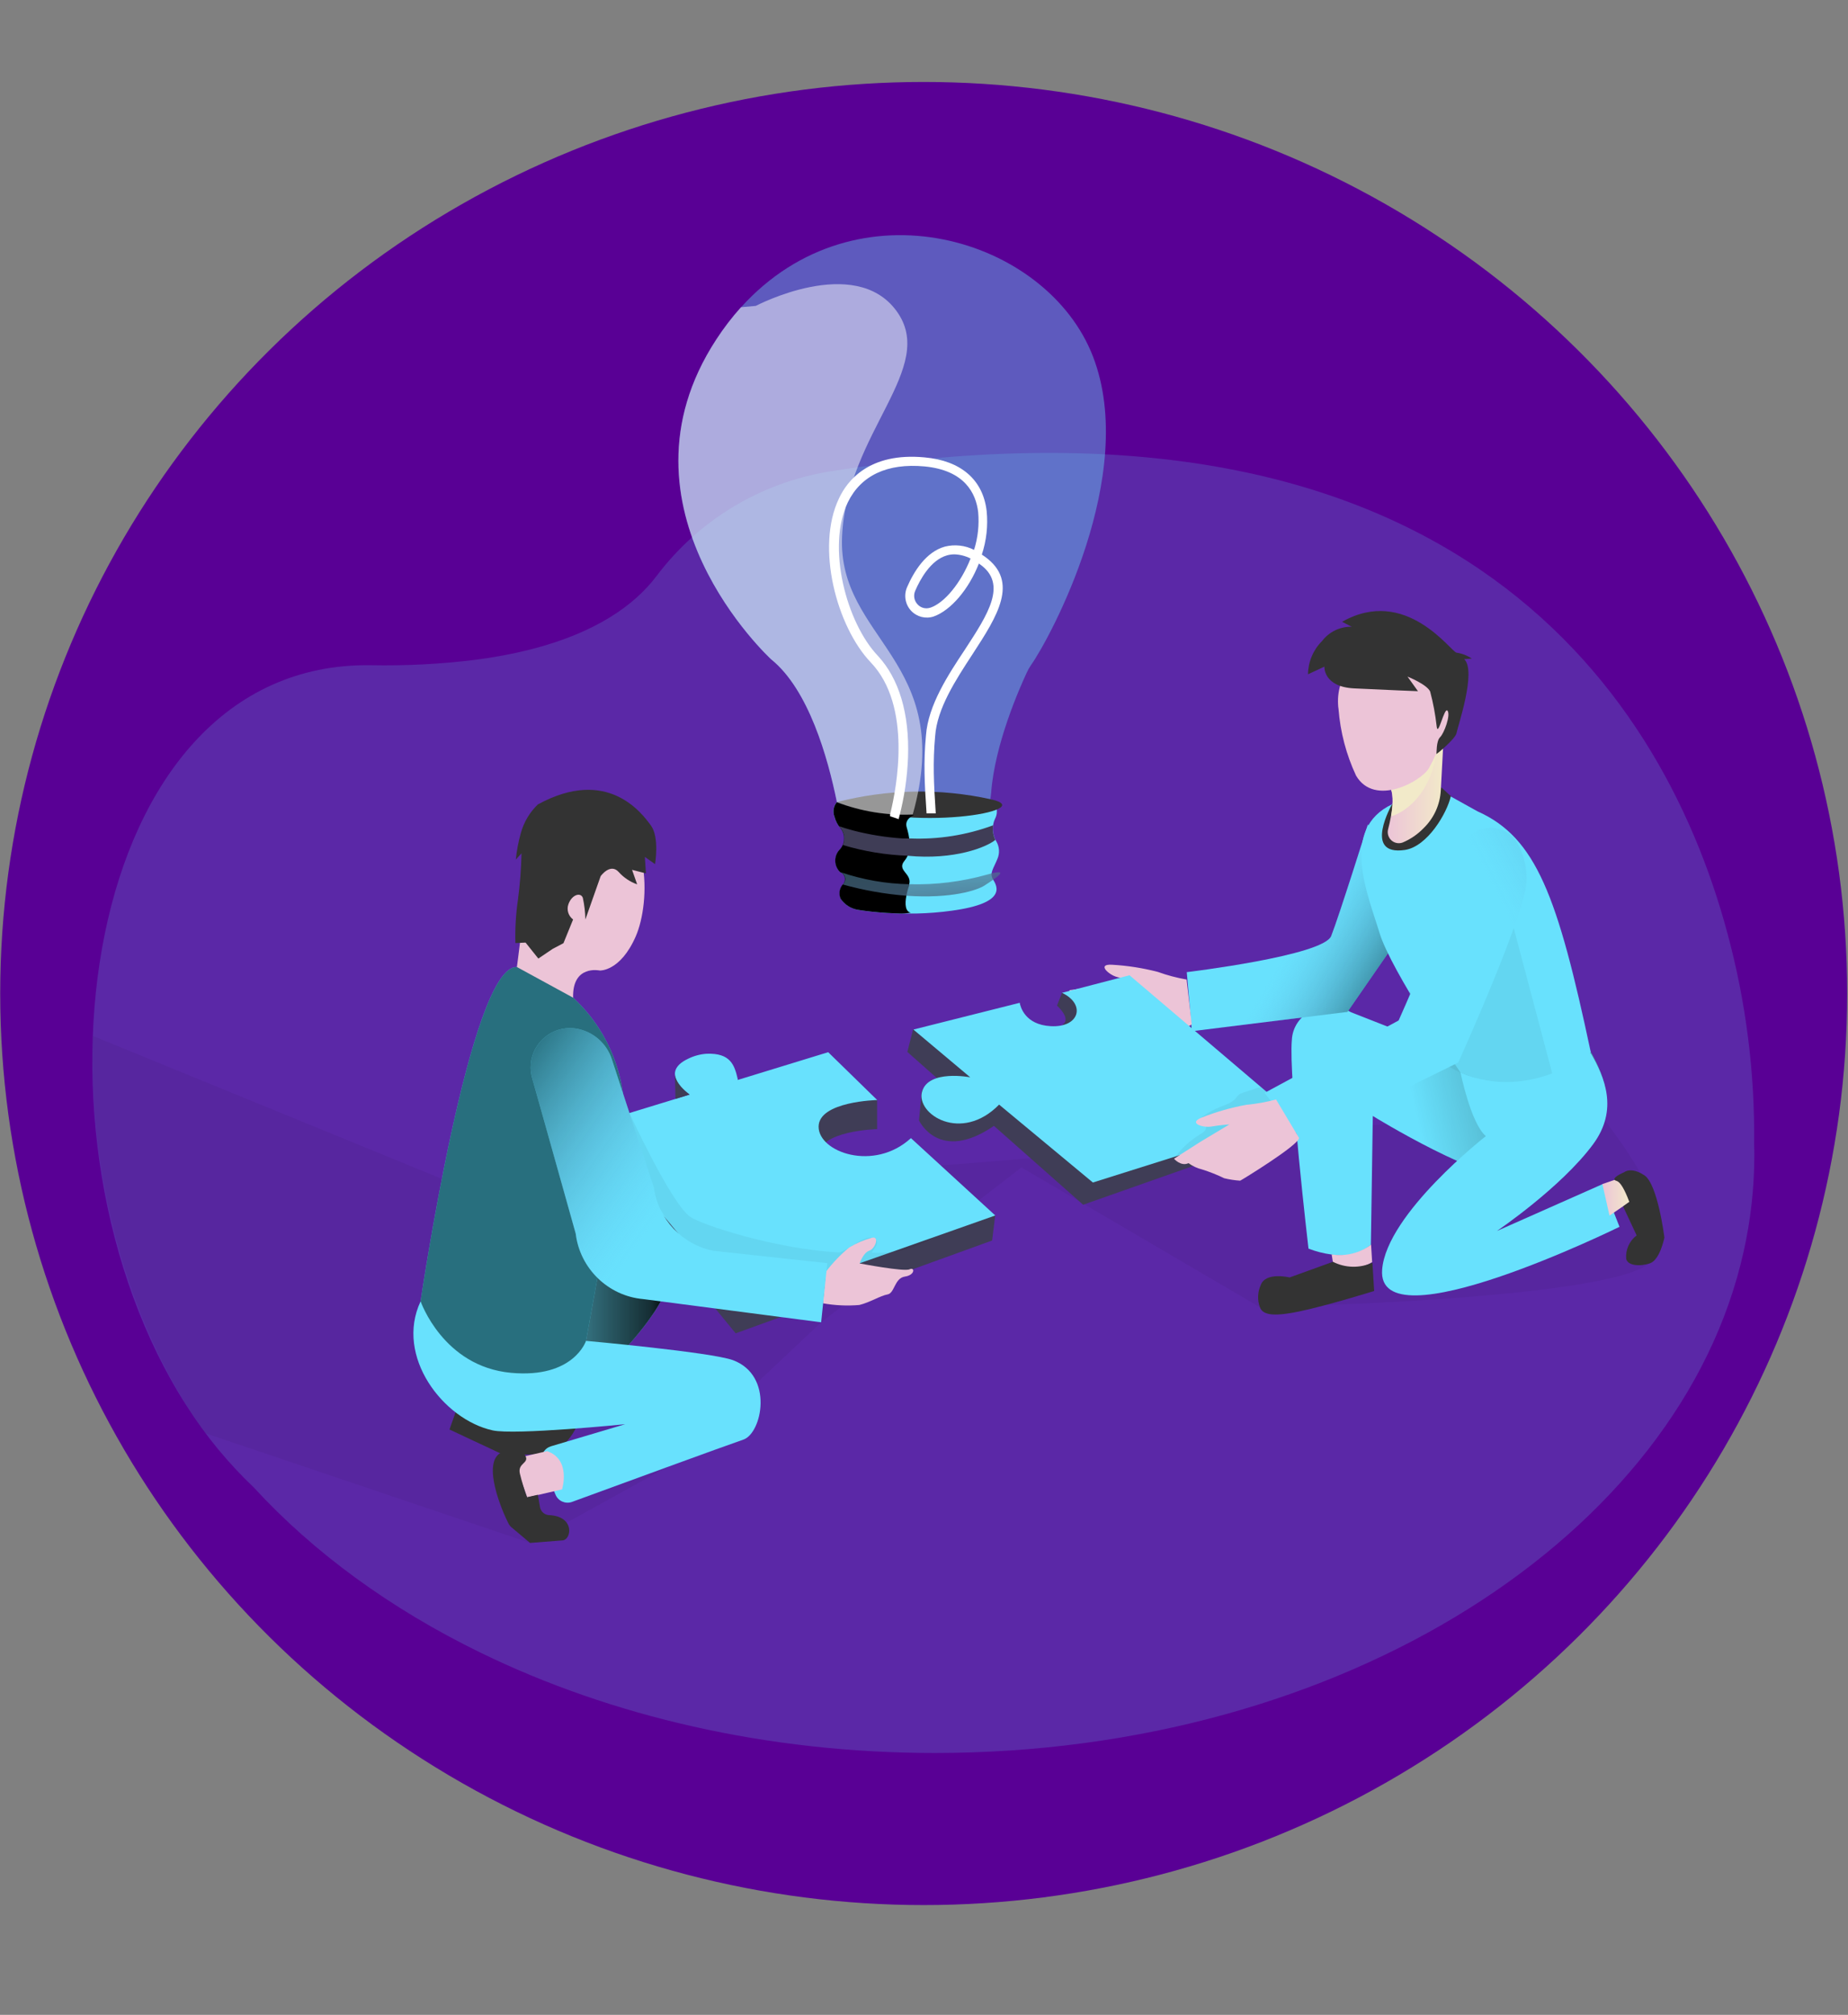 <?xml version="1.0" encoding="UTF-8" standalone="no"?>
<!DOCTYPE svg PUBLIC "-//W3C//DTD SVG 1.1//EN" "http://www.w3.org/Graphics/SVG/1.1/DTD/svg11.dtd">
<svg width="100%" height="100%" viewBox="0 0 556 606" version="1.1" xmlns="http://www.w3.org/2000/svg" xmlns:xlink="http://www.w3.org/1999/xlink" xml:space="preserve" xmlns:serif="http://www.serif.com/" style="fill-rule:evenodd;clip-rule:evenodd;stroke-linejoin:round;stroke-miterlimit:2;">
    <rect x="0" y="0" width="556" height="606" fill="#808080" stroke="none"/>
    <g transform="matrix(5.556,0,0,5.556,0,0)">
        <g transform="matrix(0.61,0,0,0.612,-71.811,-44.145)">
            <ellipse cx="199.722" cy="160.012" rx="81.98" ry="80.63" style="fill:rgb(89,0,149);"/>
        </g>
        <g transform="matrix(0.138,0,0,0.138,5,12.731)">
            <g transform="matrix(1,0,0,1,-0.01,-0.01)">
                <path d="M652.18,360.77C652.181,373.553 650.769,386.297 647.97,398.77C623.09,510.29 490.47,595.4 330.64,595.4C264.7,595.4 203.4,580.91 152.39,556.07C117.19,538.93 86.88,516.86 63.33,491.2C53.317,481.697 44.505,471.004 37.09,459.36C-30.54,354.41 -5.18,167.14 109.24,168.7C122.889,168.969 136.54,168.271 150.09,166.61C182.24,162.46 201.74,152.74 213.55,142.2C216.449,139.621 219.091,136.768 221.44,133.68C237.871,111.84 262.119,97.169 289.09,92.75C527.75,54.52 614.66,173.5 641.6,273.75C648.92,300.781 652.45,328.698 652.09,356.7C652.16,358.05 652.18,359.41 652.18,360.77Z" style="fill:rgb(104,225,253);fill-opacity:0.18;fill-rule:nonzero;"/>
            </g>
            <g transform="matrix(1,0,0,1,-0.01,-0.01)">
                <path d="M171.78,513L44.44,470C44.44,470 -2.42,411.87 0.19,314.11L189.69,391.68C189.69,391.68 272.09,368 321.18,365.63C370.27,363.26 587.9,340.41 587.9,340.41C587.9,340.41 629.9,388.56 611.22,403.29C592.54,418.02 458.09,420.5 458.09,420.5L364.59,365.7L286,426.46L226,483L171.78,513Z" style="fill:rgb(0,4,5);fill-opacity:0.05;fill-rule:nonzero;"/>
            </g>
            <g transform="matrix(1,0,0,1,-0.01,-0.01)">
                <path d="M380.54,297.14L378.54,302.22C378.54,302.22 384.54,307.53 380.54,309.81C380.54,309.81 401.36,308.52 380.54,297.14Z" style="fill:rgb(63,61,86);fill-rule:nonzero;"/>
            </g>
            <g transform="matrix(1,0,0,1,-0.01,-0.01)">
                <path d="M142.58,461.65L140.16,468.51L160,477.8C160,477.8 178.44,480.12 184.11,475.26C187.549,472.229 190.063,468.287 191.36,463.89L142.58,461.65Z" style="fill:rgb(51,51,51);fill-rule:nonzero;"/>
            </g>
            <g transform="matrix(1,0,0,1,-0.01,-0.01)">
                <path d="M194.61,397.29C194.61,397.29 217.99,396.88 224.83,405.37C231.67,413.86 207.09,439 207.09,439L150.4,443L194.61,397.29Z" style="fill:rgb(104,225,253);fill-rule:nonzero;"/>
            </g>
            <g transform="matrix(1,0,0,1,-0.01,-0.01)">
                <path d="M194.61,397.29C194.61,397.29 217.99,396.88 224.83,405.37C231.67,413.86 207.09,439 207.09,439L150.4,443L194.61,397.29Z" style="fill:url(#_Linear1);fill-rule:nonzero;"/>
            </g>
            <g transform="matrix(1,0,0,1,-0.01,-0.01)">
                <path d="M193.77,433.74C193.77,433.74 242.89,438.17 251.43,441.32C267.57,447.39 262.77,470.07 255.43,472.49C249.34,474.54 203.02,491.49 188.21,496.92C185.675,497.836 182.83,496.592 181.78,494.11L176.7,482C176.435,481.371 176.299,480.695 176.299,480.012C176.299,477.755 177.789,475.751 179.95,475.1L209.09,466.43C209.09,466.43 165.83,470.79 157.09,468.85C137.74,464.61 118.66,439.85 128.82,418.23C138.98,396.61 193.77,433.74 193.77,433.74Z" style="fill:rgb(104,225,253);fill-rule:nonzero;"/>
            </g>
            <g transform="matrix(1,0,0,1,-0.01,-0.01)">
                <path d="M193.77,433.74C193.77,433.74 242.89,438.17 251.43,441.32C267.57,447.39 262.77,470.07 255.43,472.49C249.34,474.54 203.02,491.49 188.21,496.92C185.675,497.836 182.83,496.592 181.78,494.11L176.7,482C176.435,481.371 176.299,480.695 176.299,480.012C176.299,477.755 177.789,475.751 179.95,475.1L209.09,466.43C209.09,466.43 165.83,470.79 157.09,468.85C137.74,464.61 118.66,439.85 128.82,418.23C138.98,396.61 193.77,433.74 193.77,433.74Z" style="fill:url(#_Linear2);fill-rule:nonzero;"/>
            </g>
            <g transform="matrix(1,0,0,1,-0.01,-0.01)">
                <path d="M322.09,311.51L319.82,320.39L331.46,330.7C331.46,330.7 328.13,330.7 325.46,335.9L324.4,347.27C324.4,347.27 332.22,364.19 353.8,349.4L388.8,380.34L466.43,353L468.09,342.42L322.09,311.51Z" style="fill:rgb(63,61,86);fill-rule:nonzero;"/>
            </g>
            <g transform="matrix(1,0,0,1,-0.01,-0.01)">
                <path d="M532.55,320L493.93,304.83C489.098,302.122 483.233,301.95 478.25,304.37C473.822,306.464 470.908,310.856 470.7,315.75C469.37,330.35 477.23,397.55 477.23,397.55C480.128,398.672 483.149,399.447 486.23,399.86C491.697,400.948 497.374,399.559 501.72,396.07L502.47,345.52C502.47,345.52 546,372.41 561.53,370.17C578.91,367.67 606.87,353.41 587.98,320.34C569.09,287.27 532.55,320 532.55,320Z" style="fill:rgb(104,225,253);fill-rule:nonzero;"/>
            </g>
            <g transform="matrix(1,0,0,1,-0.01,-0.01)">
                <path d="M532.55,320L493.93,304.83C489.098,302.122 483.233,301.95 478.25,304.37C473.822,306.464 470.908,310.856 470.7,315.75C469.37,330.35 477.23,397.55 477.23,397.55C480.128,398.672 483.149,399.447 486.23,399.86C491.697,400.948 497.374,399.559 501.72,396.07L502.47,345.52C502.47,345.52 546,372.41 561.53,370.17C578.91,367.67 606.87,353.41 587.98,320.34C569.09,287.27 532.55,320 532.55,320Z" style="fill:url(#_Linear3);fill-rule:nonzero;"/>
            </g>
            <g transform="matrix(1,0,0,1,-0.01,-0.01)">
                <path d="M500.55,231.08C500.55,231.08 489.21,267.18 486.15,274.92C483.09,282.66 429.47,289.1 429.47,289.1L431.47,312.27L492.53,304.69L510.89,278.14L500.55,231.08Z" style="fill:rgb(104,225,253);fill-rule:nonzero;"/>
            </g>
            <g transform="matrix(1,0,0,1,-0.01,-0.01)">
                <path d="M500.55,231.08C500.55,231.08 489.21,267.18 486.15,274.92C483.09,282.66 429.47,289.1 429.47,289.1L431.47,312.27L492.53,304.69L510.89,278.14L500.55,231.08Z" style="fill:url(#_Linear4);fill-rule:nonzero;"/>
            </g>
            <g transform="matrix(1,0,0,1,-0.01,-0.01)">
                <path d="M531.09,219.1L543.52,226C566.61,236.31 575,259.26 588,320.5C588,320.5 577.08,344.92 536.88,328.5C536.88,328.5 509.6,288.64 505.1,273.7C500.6,258.76 489.27,233.05 510.1,223.22C530.93,213.39 531.09,219.1 531.09,219.1Z" style="fill:rgb(104,225,253);fill-rule:nonzero;"/>
            </g>
            <g transform="matrix(1,0,0,1,-0.01,-0.01)">
                <path d="M557.74,271.68L572.88,328.81C572.88,328.81 557.43,338.23 536.78,328.47C516.13,318.71 523.44,309 516.78,297.14L537.01,286.14L557.74,271.68Z" style="fill:rgb(0,4,5);fill-opacity:0.05;fill-rule:nonzero;"/>
            </g>
            <g transform="matrix(1,0,0,1,-0.01,-0.01)">
                <path d="M529.34,216.63C527.038,221.613 522.028,224.817 516.54,224.817C514.492,224.817 512.468,224.371 510.61,223.51L510.03,223.23C510.03,223.23 498.35,243.6 515.03,241.17C523.87,239.88 531.61,226.72 533.09,220.05L529.34,216.63Z" style="fill:rgb(51,51,51);fill-rule:nonzero;"/>
            </g>
            <g transform="matrix(1,0,0,1,-0.01,-0.01)">
                <path d="M530.09,200.29C530.09,200.52 529.56,210.57 529.15,217.81C528.851,223.41 526.446,228.695 522.42,232.6C520.086,235.024 517.282,236.947 514.18,238.25C512.656,238.817 510.937,238.48 509.74,237.38C508.539,236.274 508.052,234.585 508.48,233.01C508.88,231.5 509.28,229.76 509.6,227.94C510.26,224.16 510.6,220.07 509.53,217.18C509.499,217.071 509.463,216.965 509.42,216.86C508.82,215.37 509.42,213.74 510.83,212.1C512.77,209.8 516.17,207.47 519.57,205.5C522.978,203.57 526.49,201.831 530.09,200.29Z" style="fill:url(#_Linear5);fill-rule:nonzero;"/>
            </g>
            <g transform="matrix(1,0,0,1,-0.01,-0.01)">
                <path d="M511.83,227.17C511.137,227.521 510.4,227.78 509.64,227.94C510.3,224.16 510.64,220.07 509.57,217.18L510.87,212.1L511.87,208.32L519.65,205.5L527.52,202.65C525.56,216.63 518.09,224.24 511.83,227.17Z" style="fill:url(#_Linear6);fill-rule:nonzero;"/>
            </g>
            <g transform="matrix(1,0,0,1,-0.01,-0.01)">
                <path d="M509.84,160.47C497.606,161.2 488.133,171.855 488.84,184.09C488.84,184.66 488.93,185.23 489.01,185.8C489.709,194.876 492.04,203.751 495.89,212C503.18,224.44 521.58,214.2 524.49,209.08C527.4,203.96 538.4,180.79 533.79,174.2C530.74,169.72 521.78,160 509.84,160.47Z" style="fill:url(#_Linear7);fill-rule:nonzero;"/>
            </g>
            <g transform="matrix(1,0,0,1,-0.01,-0.01)">
                <path d="M490.42,151.67L494.2,153.61C489.628,153.504 485.275,155.61 482.52,159.26C479.069,162.712 477.101,167.38 477.04,172.26L483.47,169.26C483.47,169.26 482.98,177.18 495.14,177.79C507.3,178.4 520.19,178.89 520.19,178.89L516.09,173.17C516.09,173.17 523.64,176.17 524.97,179.01C526.162,183.493 527.018,188.059 527.53,192.67C528.042,197.281 530.53,184.85 531.8,186.56C533.07,188.27 530.48,195.36 528.89,196.91C527.3,198.46 527.57,203.13 527.42,203.51C527.27,203.89 534.98,197.51 535.32,195.32C535.66,193.13 543.32,170.94 538.32,166.32L541.32,166.1C539.524,164.878 537.471,164.084 535.32,163.78C533.169,163.476 515.43,137.49 490.42,151.67Z" style="fill:rgb(51,51,51);fill-rule:nonzero;"/>
            </g>
            <g transform="matrix(1,0,0,1,-0.01,-0.01)">
                <path d="M429.4,292C425.551,291.327 421.767,290.323 418.09,289C412.198,287.47 406.168,286.529 400.09,286.19C394.012,285.851 398.92,290.19 402.09,291.01C405.26,291.83 408.89,293.17 408.89,293.17L395.67,294.5L383.43,296.17C383.43,296.17 384.6,300.17 387.89,300.17C388.841,301.893 390.122,303.412 391.66,304.64C393.987,306.745 396.147,309.029 398.12,311.47C399.781,312.782 401.551,313.949 403.41,314.96C404.09,314.96 429.86,311.96 431.41,309.5L429.4,292Z" style="fill:url(#_Linear8);fill-rule:nonzero;"/>
            </g>
            <g transform="matrix(1,0,0,1,-0.01,-0.01)">
                <path d="M536.9,328.5C536.9,328.5 540.9,348.41 546.83,353.42C546.83,353.42 507.95,383.76 506.14,405.71C503.61,436.05 599.28,389 599.28,389L592.66,372.24L551.18,390.63C551.18,390.63 576.42,373.57 589,356.5C598.86,342.96 593.5,330.5 588,320.82C587.9,320.5 564.09,340.18 536.9,328.5Z" style="fill:rgb(104,225,253);fill-rule:nonzero;"/>
            </g>
            <g transform="matrix(1,0,0,1,-0.01,-0.01)">
                <path d="M536.9,328.5C536.9,328.5 540.9,348.41 546.83,353.42C546.83,353.42 507.95,383.76 506.14,405.71C503.61,436.05 599.28,389 599.28,389L592.66,372.24L551.18,390.63C551.18,390.63 576.42,373.57 589,356.5C598.86,342.96 593.5,330.5 588,320.82C587.9,320.5 564.09,340.18 536.9,328.5Z" style="fill:url(#_Linear9);fill-rule:nonzero;"/>
            </g>
            <path d="M592.54,372.22L599.72,369.75L603.27,379.16L595.34,384.58L592.54,372.22Z" style="fill:url(#_Linear10);fill-rule:nonzero;"/>
            <g transform="matrix(1,0,0,1,-0.01,-0.01)">
                <path d="M487,404L486.32,399.83C491.78,400.695 497.364,399.313 501.79,396L502.21,402.83C497.644,405.692 491.95,406.13 487,404Z" style="fill:url(#_Linear11);fill-rule:nonzero;"/>
            </g>
            <g transform="matrix(1,0,0,1,-0.01,-0.01)">
                <path d="M486.83,402.72L469.83,408.86C469.83,408.86 460.38,406.55 458.49,411.86C457.251,414.584 457.129,417.687 458.15,420.5C459.171,423.313 462.61,424.5 473.72,422.17C484.83,419.84 503,414.17 503,414.17L502.32,403.06C497.378,405.312 491.668,405.186 486.83,402.72Z" style="fill:rgb(51,51,51);fill-rule:nonzero;"/>
            </g>
            <g transform="matrix(1,0,0,1,-0.01,-0.01)">
                <path d="M601.09,367.6C601.09,367.6 596.82,369.35 597.31,370.48C597.8,371.61 599.31,369.12 603.13,379.21L600.68,381L606,392.37C603.162,394.512 601.609,397.965 601.89,401.51C602.42,404.28 607.33,404.66 611.26,403.3C615.19,401.94 616.89,393.21 616.89,393.21C616.89,393.21 614.32,372.28 609.03,368.79C603.74,365.3 601.09,367.6 601.09,367.6Z" style="fill:rgb(51,51,51);fill-rule:nonzero;"/>
            </g>
            <g transform="matrix(1,0,0,1,-0.01,-0.01)">
                <path d="M472.89,346.33L392.63,371.62L355.83,341.06C341,356.22 323.15,344.85 325.6,336C328.05,327.15 344.5,330.35 344.5,330.35L322.2,311.62L363.92,301.12C364.18,302.59 365.92,309.72 376.05,310.29C387.38,310.94 389.95,301.72 380.54,297.21L407,290.32L472.89,346.33Z" style="fill:rgb(104,225,253);fill-rule:nonzero;"/>
            </g>
            <g transform="matrix(1,0,0,1,-0.01,-0.01)">
                <path d="M451.45,336.4C450.901,336.547 450.383,336.791 449.92,337.12C449.492,337.531 449.11,337.987 448.78,338.48C447.3,340.32 444.89,341.05 442.7,341.92C440.225,342.898 437.875,344.167 435.7,345.7C435.373,345.886 435.117,346.174 434.97,346.52C434.64,347.59 436.3,348.12 436.86,349.09C437.197,349.834 437.063,350.71 436.52,351.32C435.982,351.91 435.342,352.398 434.63,352.76C430.821,355.085 427.494,358.12 424.83,361.7C436.928,355.406 449.541,350.154 462.53,346C463.541,345.748 464.491,345.292 465.32,344.66C466.158,344.001 466.498,342.884 466.17,341.87C465.95,341.38 466.72,341.25 466.32,340.87C464.37,339.13 461.09,336.22 458.48,334.09C458.52,334.11 453.5,335.72 451.45,336.4Z" style="fill:rgb(0,4,5);fill-opacity:0.05;fill-rule:nonzero;"/>
            </g>
            <g transform="matrix(1,0,0,1,-0.01,-0.01)">
                <path d="M558.09,236.81C555.749,234.053 552.309,232.461 548.692,232.461C543.334,232.461 538.561,235.954 536.94,241.06C536.22,243.37 535.46,246.14 534.71,249.55C530.71,267.98 512.6,308.06 512.6,308.06L460,336.47L474.4,354.9L536,324.56C536,324.56 563.28,264.3 562.79,252.81C562.951,247.115 561.305,241.513 558.09,236.81Z" style="fill:rgb(104,225,253);fill-rule:nonzero;"/>
            </g>
            <g transform="matrix(1,0,0,1,-0.01,-0.01)">
                <path d="M558.09,236.81C555.749,234.053 552.309,232.461 548.692,232.461C543.334,232.461 538.561,235.954 536.94,241.06C536.22,243.37 535.46,246.14 534.71,249.55C530.71,267.98 512.6,308.06 512.6,308.06L460,336.47L474.4,354.9L536,324.56C536,324.56 563.28,264.3 562.79,252.81C562.951,247.115 561.305,241.513 558.09,236.81Z" style="fill:url(#_Linear12);fill-rule:nonzero;"/>
            </g>
            <g transform="matrix(1,0,0,1,-0.01,-0.01)">
                <path d="M464.5,339.05C460.7,340.072 456.819,340.768 452.9,341.13C446.907,342.217 441.035,343.892 435.37,346.13C429.705,348.368 435.97,350.23 439.15,349.66C442.33,349.09 446.21,348.83 446.21,348.83L434.88,355.62L424.45,362.29C424.45,362.29 427.17,365.44 430.15,364.03C431.75,365.191 433.56,366.029 435.48,366.5C438.46,367.427 441.365,368.581 444.17,369.95C446.229,370.446 448.327,370.763 450.44,370.9C451.05,370.63 473.38,356.98 473.53,354.14L464.5,339.05Z" style="fill:url(#_Linear13);fill-rule:nonzero;"/>
            </g>
            <g transform="matrix(1,0,0,1,-0.01,-0.01)">
                <path d="M288.76,331.73L307.96,339.31L307.96,350.69C307.96,350.69 284.96,351.18 284.96,361.15C284.96,371.12 306.65,378.94 321.19,365.63L354.29,384.63L353.09,394.37L252.45,430.78L194.79,360.43L194.79,349.06L288.76,331.73Z" style="fill:rgb(63,61,86);fill-rule:nonzero;"/>
            </g>
            <g transform="matrix(1,0,0,1,-0.01,-0.01)">
                <path d="M288.76,320.5L308,339.27C308,339.27 285,339.77 285,349.74C285,359.71 306.69,367.53 321.23,354.21L354.33,384.55L253.51,420.09L194.79,349.25L234.35,337.15C234.35,337.15 221.77,328.69 233.86,323.04C236.093,321.943 238.518,321.287 241,321.11C250.49,320.73 252,325.62 253.25,330.97L253.25,331.39L288.76,320.5Z" style="fill:rgb(104,225,253);fill-rule:nonzero;"/>
            </g>
            <g transform="matrix(1,0,0,1,-0.01,-0.01)">
                <path d="M210.78,344.36C210.78,344.36 226.78,379.14 234.39,384.91C238.63,388.13 267.94,397.69 292.83,399.04C295.16,399.17 302.44,392.42 305.88,393.31C310.88,394.62 304.97,399.11 306.13,399.17C321.13,399.88 329.44,393.31 329.44,393.31L250.44,421.83L197.51,345.93L210.78,344.36Z" style="fill:rgb(0,4,5);fill-opacity:0.05;fill-rule:nonzero;"/>
            </g>
            <g transform="matrix(1,0,0,1,-0.01,-0.01)">
                <path d="M287.86,406.62C290.54,403.114 293.606,399.92 297,397.1C299.776,395.443 302.763,394.168 305.88,393.31C308.997,392.452 307.28,397.56 304.88,398.36C302.48,399.16 301.1,403.36 301.1,403.36C301.1,403.36 318.56,406.7 320.67,405.67C322.78,404.64 322.98,407.91 318.86,408.52C314.74,409.13 314.86,415.04 312.06,415.52C309.26,416 305.11,418.67 300.99,419.66C296.215,420.071 291.407,419.849 286.69,419L287.86,406.62Z" style="fill:url(#_Linear14);fill-rule:nonzero;"/>
            </g>
            <g transform="matrix(1,0,0,1,-0.01,-0.01)">
                <path d="M207.75,356.15C212.373,331.003 201.043,305.454 179.3,292C175.509,289.403 171.163,287.728 166.61,287.11C148.32,286.05 128.82,418.21 128.82,418.21C128.82,418.21 137.63,443.81 164.3,446.27C188.94,448.55 193.74,433.72 193.74,433.72L207.75,356.15Z" style="fill:rgb(104,225,253);fill-rule:nonzero;"/>
            </g>
            <g transform="matrix(1,0,0,1,-0.01,-0.01)">
                <path d="M207.75,356.15C212.373,331.003 201.043,305.454 179.3,292C175.509,289.403 171.163,287.728 166.61,287.11C148.32,286.05 128.82,418.21 128.82,418.21C128.82,418.21 137.63,443.81 164.3,446.27C188.94,448.55 193.74,433.72 193.74,433.72L207.75,356.15Z" style="fill:url(#_Linear15);fill-rule:nonzero;"/>
            </g>
            <g transform="matrix(1,0,0,1,-0.01,-0.01)">
                <path d="M166.61,287.09C166.61,287.09 169.29,267.15 170.39,254.18C171.49,241.21 175.75,223.84 197.52,226.11C219.29,228.38 219.28,261.31 213.23,275.11C207.18,288.91 199.14,288.46 199.14,288.46C199.14,288.46 188.3,286.07 188.67,299.12L166.61,287.09Z" style="fill:url(#_Linear16);fill-rule:nonzero;"/>
            </g>
            <g transform="matrix(1,0,0,1,-0.01,-0.01)">
                <path d="M174.84,223.31C171.669,226.351 169.372,230.188 168.19,234.42C167.21,237.853 166.54,241.367 166.19,244.92L168.42,242.5C168.294,248.588 167.826,254.664 167.02,260.7C166.198,266.327 165.863,272.015 166.02,277.7L170.02,277.51L175.02,283.77L180.65,279.97L184.88,277.74L188.66,268.44C186.774,267.057 186.031,264.571 186.85,262.38C188.25,258.59 191.68,257.71 192.48,259.95C193.093,262.74 193.428,265.584 193.48,268.44L199.48,251.44C199.48,251.44 203.26,246.16 206.55,249.81C208.519,252.012 211.013,253.68 213.8,254.66L211.8,248.97L217.24,250.37L216.82,243.89L220.82,246.73C220.82,246.73 222.63,236.23 219.19,231.56C215.75,226.89 202.28,208.33 174.84,223.31Z" style="fill:rgb(51,51,51);fill-rule:nonzero;"/>
            </g>
            <g transform="matrix(1,0,0,1,-0.01,-0.01)">
                <path d="M288.42,403.25L243.88,398.43C231.569,396.063 222.077,386.05 220.37,373.63L203.9,323.38C201.871,316.959 196.347,312.228 189.69,311.21C188.935,311.097 188.173,311.04 187.41,311.04C178.956,311.04 172,317.997 172,326.45C172,327.996 172.233,329.533 172.69,331.01L189.69,391.68C191.333,405.358 202.419,416.117 216.14,417.35L286,426.46L288.42,403.25Z" style="fill:rgb(104,225,253);fill-rule:nonzero;"/>
            </g>
            <g transform="matrix(1,0,0,1,-0.01,-0.01)">
                <path d="M288.42,403.25L243.88,398.43C231.569,396.063 222.077,386.05 220.37,373.63L203.9,323.38C201.871,316.959 196.347,312.228 189.69,311.21C188.935,311.097 188.173,311.04 187.41,311.04C178.956,311.04 172,317.997 172,326.45C172,327.996 172.233,329.533 172.69,331.01L189.69,391.68C191.333,405.358 202.419,416.117 216.14,417.35L286,426.46L288.42,403.25Z" style="fill:url(#_Linear17);fill-rule:nonzero;"/>
            </g>
            <g transform="matrix(1,0,0,1,-0.01,-0.01)">
                <path d="M178.47,477L165.36,480L170.61,495.17L184.33,492C184.33,492 188,480.27 178.47,477Z" style="fill:url(#_Linear18);fill-rule:nonzero;"/>
            </g>
            <g transform="matrix(1,0,0,1,-0.01,-0.01)">
                <path d="M160,477.8C160,477.8 168.58,475.98 170,478.9C171.42,481.82 166.86,481.63 167.77,485.77C168.532,488.919 169.477,492.021 170.6,495.06L174.83,494.11L175.7,499.11C176.084,500.875 177.673,502.137 179.48,502.11C189.38,502.68 188.06,511.66 184.58,512L171.77,513L165,507.3C164.19,506.737 163.55,505.962 163.15,505.06C160.68,500.21 153.09,482.16 160,477.8Z" style="fill:rgb(51,51,51);fill-rule:nonzero;"/>
            </g>
            <g transform="matrix(1,0,0,1,-0.01,-0.01)">
                <path d="M368.41,168.55C367.755,169.497 367.186,170.501 366.71,171.55C363.84,177.69 354.13,199.65 352.71,218.68C352.129,228.219 344.412,235.897 334.87,236.43L317.53,237.43L311.86,237.73C302.485,238.284 294.047,231.77 292.21,222.56C288.66,205.04 281.1,178.27 266.41,166.44C266.41,166.44 201.64,107.13 244.83,40.99C247.733,36.521 250.98,32.285 254.54,28.32C299.87,-21.86 374.69,1 392.67,47.61C410.65,94.22 375.56,158.5 368.41,168.55Z" style="fill:rgb(104,225,253);fill-opacity:0.4;fill-rule:nonzero;"/>
            </g>
            <g transform="matrix(1,0,0,1,-0.01,-0.01)">
                <path d="M355.19,244.62C353.68,248.41 351.94,250.23 353.45,252.74C354.96,255.25 359.31,262 337.24,265C332.668,265.631 328.064,265.999 323.45,266.1L316.23,266.1L312,265.91C307.17,265.61 303.27,265.12 300.67,264.7C297.813,264.281 295.266,262.666 293.67,260.26C292.883,258.438 293.193,256.319 294.47,254.8C295.065,254.248 295.403,253.472 295.403,252.66C295.403,251.922 295.123,251.21 294.62,250.67C294.321,250.358 293.96,250.113 293.56,249.95C291.094,247.631 290.924,243.714 293.18,241.19C293.721,240.631 294.169,239.989 294.51,239.29C295.471,237.09 295.136,234.529 293.64,232.65L293.03,231.9C292.188,230.762 291.573,229.471 291.22,228.1C290.472,226.184 290.821,224.006 292.13,222.42C293.967,231.625 302.4,238.134 311.77,237.58L317.44,237.24C317.602,237.02 317.73,236.777 317.82,236.52C318.82,234.1 316.57,231.29 317.71,227.52L321.97,227.33C332.444,226.704 342.788,224.686 352.73,221.33C354.96,223.175 355.594,226.361 354.24,228.92C353.848,229.76 353.582,230.653 353.45,231.57C353.191,233.492 353.519,235.448 354.39,237.18C354.49,237.391 354.603,237.594 354.73,237.79C355.959,239.863 356.13,242.401 355.19,244.62Z" style="fill:rgb(104,225,253);fill-rule:nonzero;"/>
            </g>
            <g transform="matrix(1,0,0,1,-0.01,-0.01)">
                <path d="M292.17,222.4C311.951,217.274 332.666,216.897 352.62,221.3C372.574,225.703 319.86,234.72 292.17,222.4Z" style="fill:rgb(51,51,51);fill-rule:nonzero;"/>
            </g>
            <g transform="matrix(1,0,0,1,-0.01,-0.01)">
                <path d="M321.18,265.74C319.534,266.063 317.854,266.177 316.18,266.08L311.94,265.89C307.11,265.59 303.22,265.1 300.61,264.68C297.753,264.261 295.206,262.646 293.61,260.24C292.818,258.42 293.124,256.3 294.4,254.78C295.121,254.09 295.451,253.083 295.28,252.1C295.096,251.118 294.419,250.297 293.49,249.93C291.022,247.611 290.856,243.689 293.12,241.17C295.416,238.871 295.611,235.168 293.57,232.64C292.46,231.328 291.66,229.783 291.23,228.12C290.484,226.205 290.829,224.03 292.13,222.44C301.608,226.07 311.73,227.72 321.87,227.29L322.36,227.52C322.36,227.52 318.58,228.96 319.56,232.26C320.54,235.56 321.98,241.51 318.73,245.38C315.48,249.25 321.73,250.31 320.55,254.67L320.55,255.09C320.069,256.389 319.701,257.728 319.45,259.09C318.77,262.52 319.09,265.44 321.18,265.74Z" style="fill:url(#_Linear19);fill-rule:nonzero;"/>
            </g>
            <g transform="matrix(1,0,0,1,-0.01,-0.01)">
                <path d="M321.94,227.25C311.789,227.69 301.656,226.039 292.17,222.4C288.65,204.99 281.09,178.22 266.4,166.4C266.4,166.4 201.63,107.09 244.82,40.95C247.723,36.481 250.97,32.245 254.53,28.28L260.35,27.75C260.35,27.75 299.09,7.34 315.52,29.68C331.95,52.02 296.09,77.27 294.21,118.07C292.33,158.87 339,166.42 321.94,227.25Z" style="fill:white;fill-opacity:0.49;fill-rule:nonzero;"/>
            </g>
            <g transform="matrix(1,0,0,1,-0.01,-0.01)">
                <path d="M350.09,255.12C347.29,256.94 337.24,260.36 319.33,259.12C310.935,258.452 302.623,256.979 294.51,254.72C295.105,254.168 295.443,253.392 295.443,252.58C295.443,251.842 295.163,251.13 294.66,250.59C294.361,250.278 294,250.033 293.6,249.87C302.297,252.85 311.408,254.449 320.6,254.61C330.92,254.899 341.224,253.621 351.16,250.82C361.096,248.019 354.28,252.39 350.09,255.12Z" style="fill:url(#_Linear20);fill-rule:nonzero;"/>
            </g>
            <g transform="matrix(1,0,0,1,-0.01,-0.01)">
                <path d="M354.36,237.22C351,240.03 338.3,245.22 319.94,243.44C311.318,243.127 302.772,241.713 294.51,239.23C295.472,237.033 295.136,234.475 293.64,232.6L293.03,231.84C294.24,232.3 296.28,232.94 299.03,233.66C305.227,235.228 311.552,236.232 317.93,236.66L320.87,236.66C331.974,237.107 343.057,235.353 353.48,231.5C353.177,233.452 353.484,235.45 354.36,237.22Z" style="fill:url(#_Linear21);fill-rule:nonzero;"/>
            </g>
            <g transform="matrix(1,0,0,1,-0.01,-0.01)">
                <path d="M228.61,328.81L228.84,338.81L234.39,337.1C234.39,337.1 228.61,333.09 228.61,328.81Z" style="fill:rgb(63,61,86);fill-rule:nonzero;"/>
            </g>
            <g transform="matrix(1,0,0,1,-0.01,-0.01)">
                <path d="M350.26,126.13L349.05,125.31C350.873,119.796 351.517,113.959 350.94,108.18C349.5,95.94 340.86,88.47 326.64,87.18C304.84,85.11 296.21,96.36 293.01,103.24C283.77,122.47 292.13,153.61 305.45,167.58C321.87,184.72 315.53,217.04 313.21,226.58C313.131,226.813 313.08,227.055 313.06,227.3L313.06,227.94L316.41,229.08L316.65,228.14C318.638,220.504 319.791,212.675 320.09,204.79C320.68,187.79 316.61,174.04 308.28,165.04C295.98,152.15 287.99,122.39 296.48,104.78C301.63,94.23 312.02,89.37 326.55,90.72C342.36,92.22 346.73,101.29 347.61,108.6C348.068,113.608 347.521,118.657 346,123.45C342.471,121.667 338.416,121.213 334.58,122.17C327.09,124.23 322.36,131.99 319.71,138.11C318.359,141.213 318.977,144.84 321.28,147.32C323.528,149.746 327.003,150.636 330.14,149.59C336.89,147.2 343.93,138.92 347.89,128.82L348.28,129.09C359.28,136.83 351.43,148.76 342.4,162.59C335.97,172.28 327.99,184.34 327.13,196.22C326.13,206.86 326.59,215.27 327.31,225.98L327.36,226.83L330.96,226.83L330.91,225.83C330.21,215.14 329.79,206.83 330.73,196.49C331.5,185.61 338.85,174.42 345.33,164.49L345.62,164.04C355,149.61 363.87,135.91 350.26,126.13ZM328.82,146.13C327.045,146.738 325.069,146.22 323.82,144.82C322.474,143.391 322.118,141.282 322.92,139.49C324.82,135.08 328.98,127.39 335.45,125.59C336.376,125.339 337.331,125.211 338.29,125.21C340.498,125.285 342.663,125.845 344.63,126.85C340.86,136.38 334.45,144.25 328.82,146.15L328.82,146.13ZM347,126L347.16,126.11L347,126Z" style="fill:white;fill-rule:nonzero;"/>
            </g>
        </g>
    </g>
    <defs>
        <linearGradient id="_Linear1" x1="0" y1="0" x2="1" y2="0" gradientUnits="userSpaceOnUse" gradientTransform="matrix(75.63,0,0,75.63,150.4,420.14)"><stop offset="0" style="stop-color:black;stop-opacity:0"/><stop offset="0.91" style="stop-color:black;stop-opacity:0.8"/><stop offset="1" style="stop-color:black;stop-opacity:1"/></linearGradient>
        <linearGradient id="_Linear2" x1="0" y1="0" x2="1" y2="0" gradientUnits="userSpaceOnUse" gradientTransform="matrix(-89.07,-101.79,101.79,-89.07,341.62,223.05)"><stop offset="0" style="stop-color:black;stop-opacity:0"/><stop offset="0.91" style="stop-color:black;stop-opacity:0.8"/><stop offset="1" style="stop-color:black;stop-opacity:1"/></linearGradient>
        <linearGradient id="_Linear3" x1="0" y1="0" x2="1" y2="0" gradientUnits="userSpaceOnUse" gradientTransform="matrix(143.61,-33.11,33.11,143.61,501.73,268.86)"><stop offset="0" style="stop-color:black;stop-opacity:0"/><stop offset="0.91" style="stop-color:black;stop-opacity:0.8"/><stop offset="1" style="stop-color:black;stop-opacity:1"/></linearGradient>
        <linearGradient id="_Linear4" x1="0" y1="0" x2="1" y2="0" gradientUnits="userSpaceOnUse" gradientTransform="matrix(-60.35,-35.13,35.13,-60.35,532.09,310.14)"><stop offset="0" style="stop-color:rgb(0,39,46);stop-opacity:0.61"/><stop offset="0.36" style="stop-color:rgb(0,39,46);stop-opacity:0.61"/><stop offset="1" style="stop-color:rgb(105,185,235);stop-opacity:0"/></linearGradient>
        <linearGradient id="_Linear5" x1="0" y1="0" x2="1" y2="0" gradientUnits="userSpaceOnUse" gradientTransform="matrix(21.76,0,0,21.76,508.37,219.41)"><stop offset="0" style="stop-color:rgb(236,196,215);stop-opacity:1"/><stop offset="0.42" style="stop-color:rgb(239,212,209);stop-opacity:1"/><stop offset="1" style="stop-color:rgb(242,234,201);stop-opacity:1"/></linearGradient>
        <linearGradient id="_Linear6" x1="0" y1="0" x2="1" y2="0" gradientUnits="userSpaceOnUse" gradientTransform="matrix(-38.37,-63.84,63.84,-38.37,608.59,392.36)"><stop offset="0" style="stop-color:rgb(236,196,215);stop-opacity:1"/><stop offset="0.42" style="stop-color:rgb(239,212,209);stop-opacity:1"/><stop offset="1" style="stop-color:rgb(242,234,201);stop-opacity:1"/></linearGradient>
        <linearGradient id="_Linear7" x1="0" y1="0" x2="1" y2="0" gradientUnits="userSpaceOnUse" gradientTransform="matrix(46.09,0,0,46.09,574.69,406.81)"><stop offset="0" style="stop-color:rgb(236,196,215);stop-opacity:1"/><stop offset="0.42" style="stop-color:rgb(239,212,209);stop-opacity:1"/><stop offset="1" style="stop-color:rgb(242,234,201);stop-opacity:1"/></linearGradient>
        <linearGradient id="_Linear8" x1="0" y1="0" x2="1" y2="0" gradientUnits="userSpaceOnUse" gradientTransform="matrix(47.98,0,0,47.98,469.29,295.43)"><stop offset="0" style="stop-color:rgb(236,196,215);stop-opacity:1"/><stop offset="0.42" style="stop-color:rgb(239,212,209);stop-opacity:1"/><stop offset="1" style="stop-color:rgb(242,234,201);stop-opacity:1"/></linearGradient>
        <linearGradient id="_Linear9" x1="0" y1="0" x2="1" y2="0" gradientUnits="userSpaceOnUse" gradientTransform="matrix(91.66,-43.79,43.79,91.66,593.34,248.39)"><stop offset="0" style="stop-color:black;stop-opacity:0"/><stop offset="0.91" style="stop-color:black;stop-opacity:0.8"/><stop offset="1" style="stop-color:black;stop-opacity:1"/></linearGradient>
        <linearGradient id="_Linear10" x1="0" y1="0" x2="1" y2="0" gradientUnits="userSpaceOnUse" gradientTransform="matrix(10.73,0,0,10.73,592.54,377.17)"><stop offset="0" style="stop-color:rgb(236,196,215);stop-opacity:1"/><stop offset="0.42" style="stop-color:rgb(239,212,209);stop-opacity:1"/><stop offset="1" style="stop-color:rgb(242,234,201);stop-opacity:1"/></linearGradient>
        <linearGradient id="_Linear11" x1="0" y1="0" x2="1" y2="0" gradientUnits="userSpaceOnUse" gradientTransform="matrix(15.91,0,0,15.91,572.21,195.3)"><stop offset="0" style="stop-color:rgb(236,196,215);stop-opacity:1"/><stop offset="0.42" style="stop-color:rgb(239,212,209);stop-opacity:1"/><stop offset="1" style="stop-color:rgb(242,234,201);stop-opacity:1"/></linearGradient>
        <linearGradient id="_Linear12" x1="0" y1="0" x2="1" y2="0" gradientUnits="userSpaceOnUse" gradientTransform="matrix(-110.76,57.29,-57.29,-110.76,689.7,255.39)"><stop offset="0" style="stop-color:rgb(0,39,46);stop-opacity:0.61"/><stop offset="0.36" style="stop-color:rgb(0,39,46);stop-opacity:0.61"/><stop offset="1" style="stop-color:rgb(105,185,235);stop-opacity:0"/></linearGradient>
        <linearGradient id="_Linear13" x1="0" y1="0" x2="1" y2="0" gradientUnits="userSpaceOnUse" gradientTransform="matrix(49.08,0,0,49.08,510.36,241.02)"><stop offset="0" style="stop-color:rgb(236,196,215);stop-opacity:1"/><stop offset="0.42" style="stop-color:rgb(239,212,209);stop-opacity:1"/><stop offset="1" style="stop-color:rgb(242,234,201);stop-opacity:1"/></linearGradient>
        <linearGradient id="_Linear14" x1="0" y1="0" x2="1" y2="0" gradientUnits="userSpaceOnUse" gradientTransform="matrix(35.45,0,0,35.45,372.6,189.41)"><stop offset="0" style="stop-color:rgb(236,196,215);stop-opacity:1"/><stop offset="0.42" style="stop-color:rgb(239,212,209);stop-opacity:1"/><stop offset="1" style="stop-color:rgb(242,234,201);stop-opacity:1"/></linearGradient>
        <linearGradient id="_Linear15" x1="0" y1="0" x2="1" y2="0" gradientUnits="userSpaceOnUse" gradientTransform="matrix(82.5,-9.93,9.93,82.5,188.42,236.88)"><stop offset="0" style="stop-color:rgb(0,39,46);stop-opacity:0.61"/><stop offset="0.36" style="stop-color:rgb(0,39,46);stop-opacity:0.61"/><stop offset="1" style="stop-color:rgb(105,185,235);stop-opacity:0"/></linearGradient>
        <linearGradient id="_Linear16" x1="0" y1="0" x2="1" y2="0" gradientUnits="userSpaceOnUse" gradientTransform="matrix(50.08,0,0,50.08,252.52,333.49)"><stop offset="0" style="stop-color:rgb(236,196,215);stop-opacity:1"/><stop offset="0.42" style="stop-color:rgb(239,212,209);stop-opacity:1"/><stop offset="1" style="stop-color:rgb(242,234,201);stop-opacity:1"/></linearGradient>
        <linearGradient id="_Linear17" x1="0" y1="0" x2="1" y2="0" gradientUnits="userSpaceOnUse" gradientTransform="matrix(103.38,72.31,-72.31,103.38,224.92,160.62)"><stop offset="0" style="stop-color:rgb(0,39,46);stop-opacity:0.61"/><stop offset="0.36" style="stop-color:rgb(0,39,46);stop-opacity:0.61"/><stop offset="1" style="stop-color:rgb(105,185,235);stop-opacity:0"/></linearGradient>
        <linearGradient id="_Linear18" x1="0" y1="0" x2="1" y2="0" gradientUnits="userSpaceOnUse" gradientTransform="matrix(19.65,0,0,19.65,251.27,109.91)"><stop offset="0" style="stop-color:rgb(236,196,215);stop-opacity:1"/><stop offset="0.42" style="stop-color:rgb(239,212,209);stop-opacity:1"/><stop offset="1" style="stop-color:rgb(242,234,201);stop-opacity:1"/></linearGradient>
        <linearGradient id="_Linear19" x1="0" y1="0" x2="1" y2="0" gradientUnits="userSpaceOnUse" gradientTransform="matrix(-60.44,2.2,-2.2,-60.44,413.15,350.9)"><stop offset="0" style="stop-color:black;stop-opacity:0"/><stop offset="0.91" style="stop-color:black;stop-opacity:0.8"/><stop offset="1" style="stop-color:black;stop-opacity:1"/></linearGradient>
        <linearGradient id="_Linear20" x1="0" y1="0" x2="1" y2="0" gradientUnits="userSpaceOnUse" gradientTransform="matrix(6.79,99.82,-99.82,6.79,320.66,217.65)"><stop offset="0" style="stop-color:rgb(104,225,253);stop-opacity:0"/><stop offset="0.02" style="stop-color:rgb(102,218,246);stop-opacity:0.04"/><stop offset="0.18" style="stop-color:rgb(88,161,188);stop-opacity:0.39"/><stop offset="0.35" style="stop-color:rgb(77,117,143);stop-opacity:0.66"/><stop offset="0.53" style="stop-color:rgb(69,86,111);stop-opacity:0.85"/><stop offset="0.73" style="stop-color:rgb(64,67,92);stop-opacity:0.96"/><stop offset="0.99" style="stop-color:rgb(63,61,86);stop-opacity:1"/><stop offset="1" style="stop-color:rgb(63,61,86);stop-opacity:1"/></linearGradient>
        <linearGradient id="_Linear21" x1="0" y1="0" x2="1" y2="0" gradientUnits="userSpaceOnUse" gradientTransform="matrix(6.79,-99.81,99.81,6.79,408.45,378.47)"><stop offset="0" style="stop-color:rgb(104,225,253);stop-opacity:0"/><stop offset="0.02" style="stop-color:rgb(102,218,246);stop-opacity:0.04"/><stop offset="0.18" style="stop-color:rgb(88,161,188);stop-opacity:0.39"/><stop offset="0.35" style="stop-color:rgb(77,117,143);stop-opacity:0.66"/><stop offset="0.53" style="stop-color:rgb(69,86,111);stop-opacity:0.85"/><stop offset="0.73" style="stop-color:rgb(64,67,92);stop-opacity:0.96"/><stop offset="0.99" style="stop-color:rgb(63,61,86);stop-opacity:1"/><stop offset="1" style="stop-color:rgb(63,61,86);stop-opacity:1"/></linearGradient>
    </defs>
</svg>
